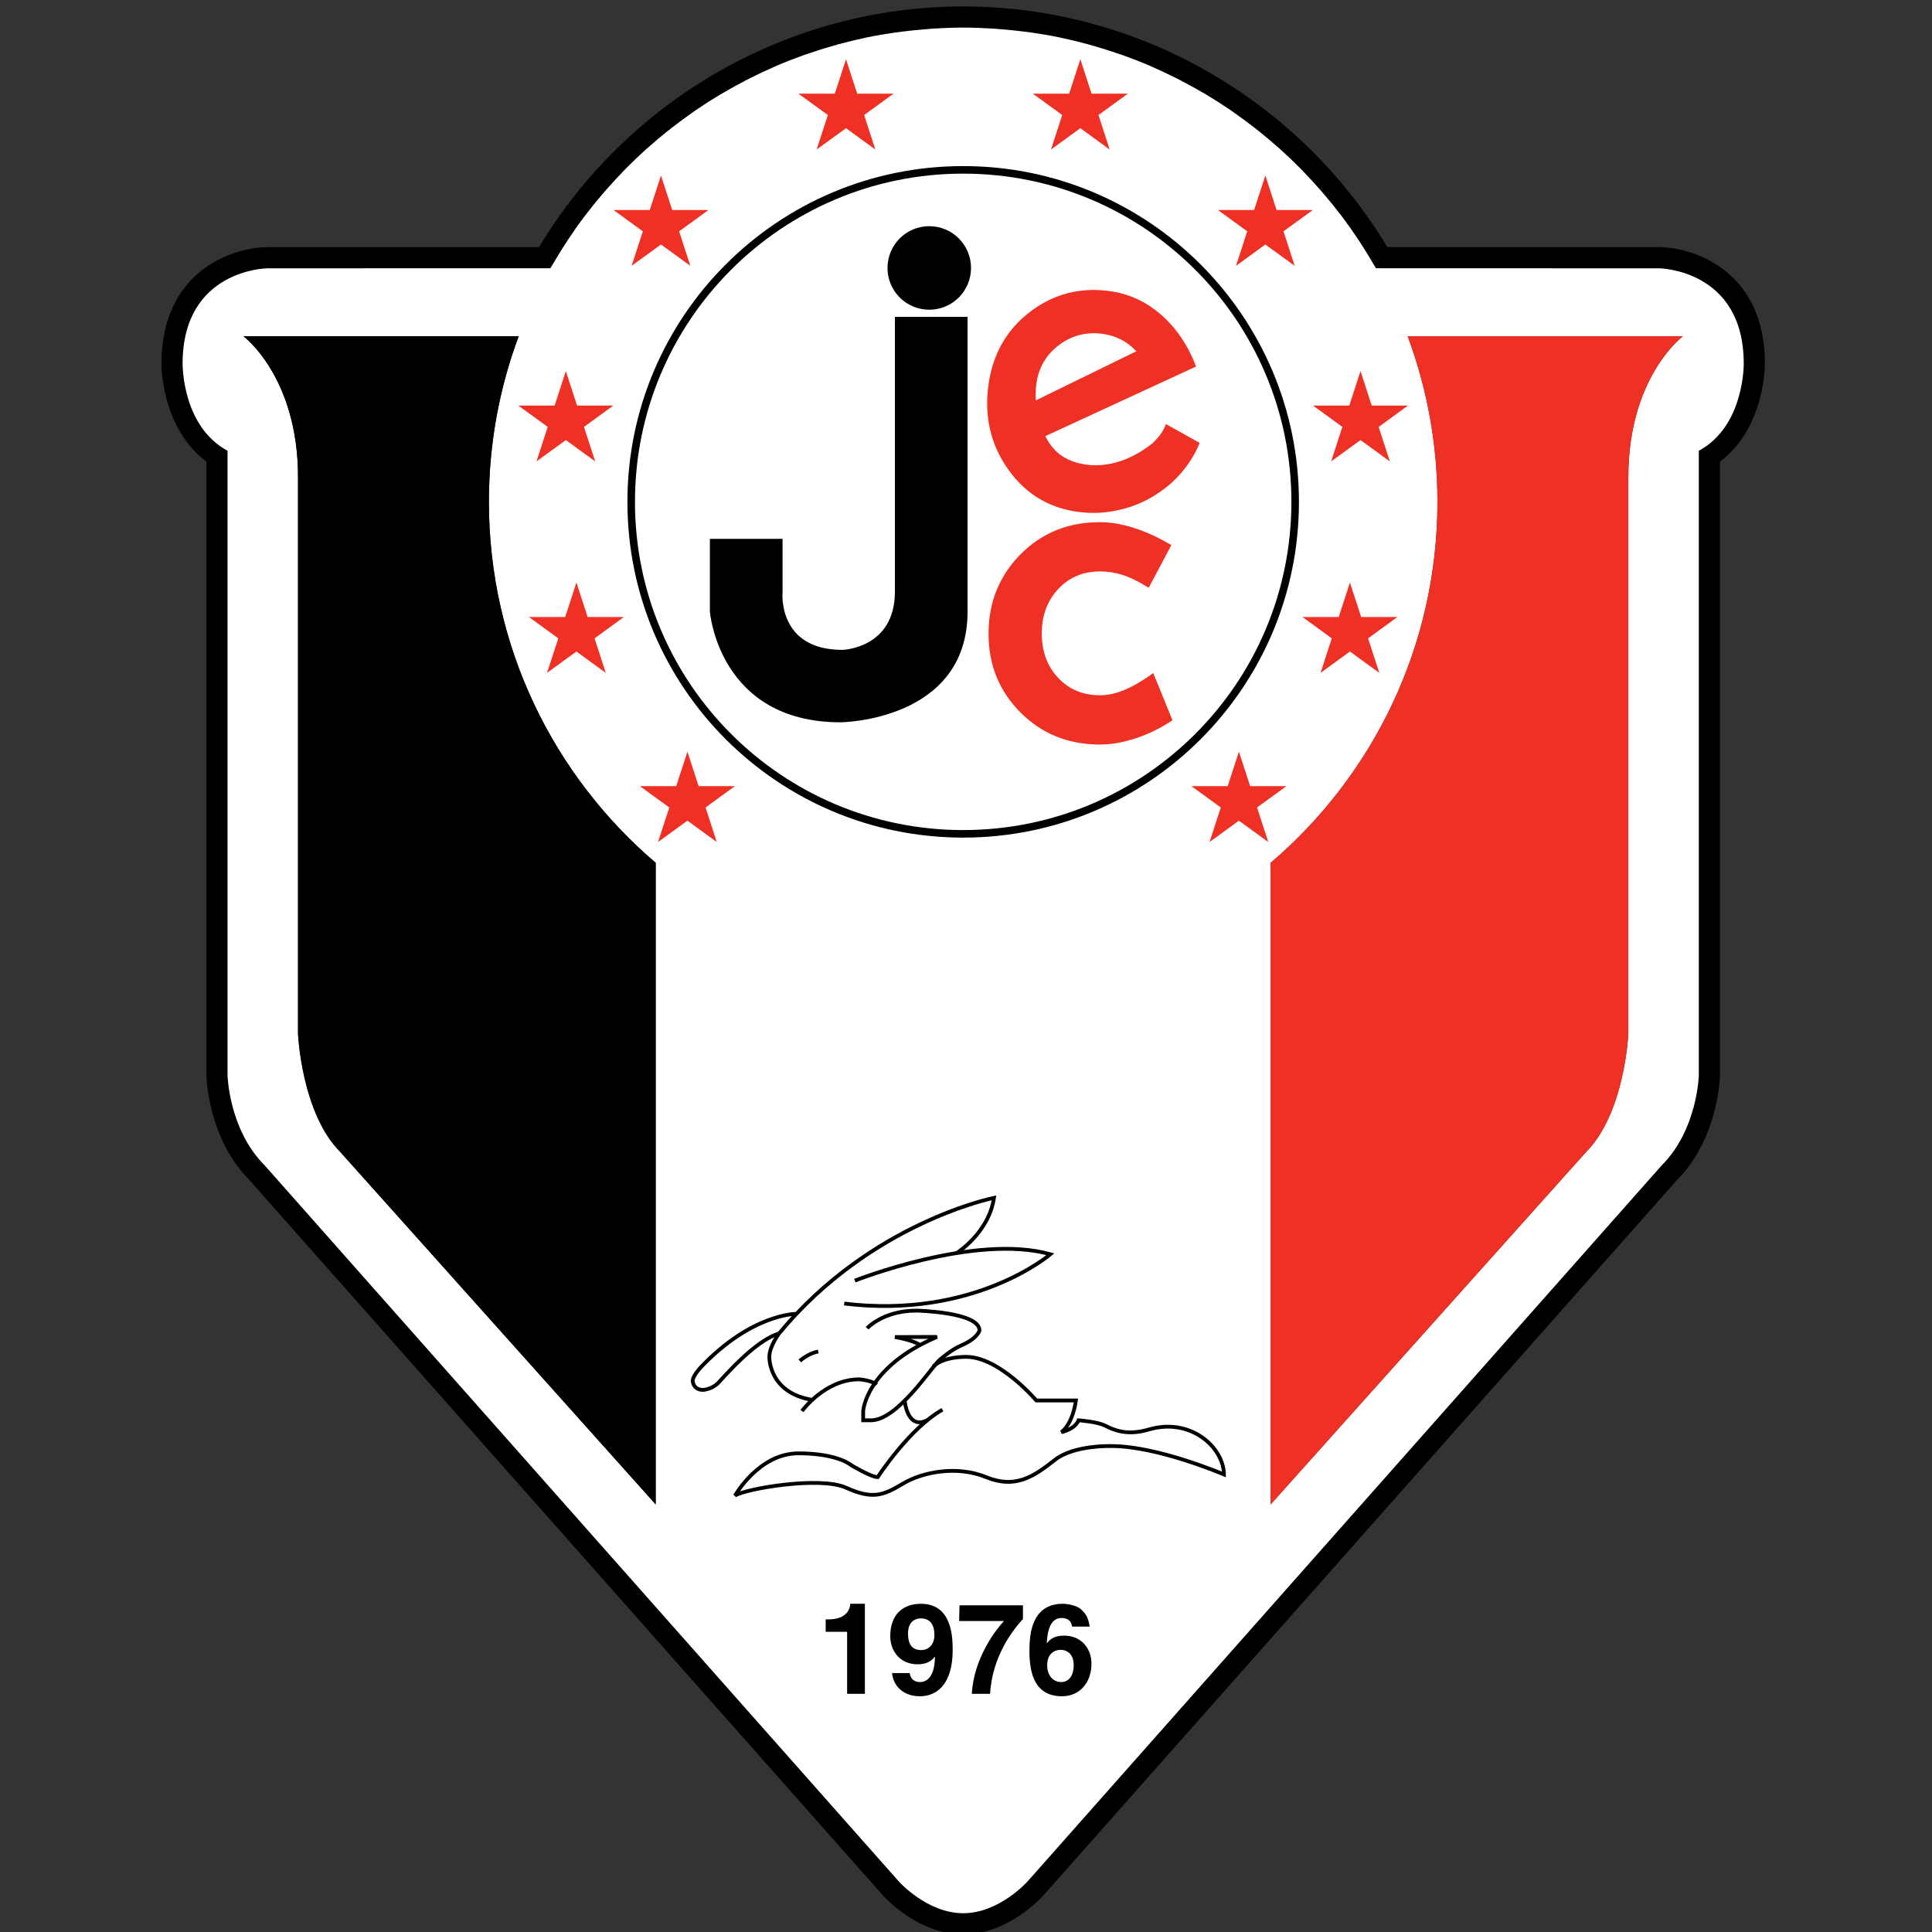 <svg enable-background="new 0 0 600 600" viewBox="0 0 600 600" xmlns="http://www.w3.org/2000/svg"><rect x="0" y="0" width="600" height="600" fill="#333333" stroke="none"/><path d="M 167.4 76.738 c -6.484 .003 -84.423 .021 -84.423 .021 c -11.407 .129 -32.833 7.849 -32.833 36.159 c 0 .029 0 .078 0 .156 c 0 2.023 .561 20.28 13.954 30.273 c 0 6.49 0 190.623 0 190.623 c .022 .956 .626 19.76 13.414 32.549 l -.272 -.288 l 196.995 222.439 c .445 .5 10.886 12.063 24.89 12.063 c 14.001 0 24.442 -11.562 24.881 -12.053 l 197 -222.448 l -.272 .288 c 12.793 -12.789 13.392 -31.593 13.411 -32.389 c 0 0 .003 -184.294 .003 -190.783 c 13.386 -9.987 13.954 -28.24 13.954 -30.354 c 0 -.08 0 -.17 0 -.17 c 0 -28.215 -21.427 -35.936 -32.759 -36.064 c 0 0 -78.014 -.019 -84.497 -.021 C 403.062 30.62 353.066 1.999 299.124 1.999 C 245.179 1.999 195.18 30.62 167.4 76.738 z M 284.039 579.934 L 86.94 357.377 l -.141 -.141 c -9.013 -9.016 -9.564 -23.303 -9.571 -23.449 l .003 -197.724 l -3.453 -1.859 c -10.469 -5.637 -10.501 -21.065 -10.501 -21.223 c 0 -21.495 16.509 -23.005 19.82 -23.089 l 91.646 -.026 l 1.886 -3.324 c 24.993 -44.049 71.929 -71.409 122.495 -71.409 c 50.563 0 97.498 27.36 122.492 71.409 l 1.886 3.324 l 91.763 .026 c 3.194 .084 19.703 1.594 19.703 23.026 v .005 c 0 .462 -.116 15.689 -10.501 21.281 l -3.453 1.859 v 197.908 c -.004 0 -.565 14.261 -9.568 23.265 l -.141 .141 L 314.181 579.963 c -.041 .046 -7.01 7.637 -15.057 7.637 C 291.074 587.6 284.104 580.009 284.039 579.934 z"/><path d="M 515.268 83.328 l -87.941 -.021 c -.22 -.392 -.476 -.761 -.702 -1.152 c -1.166 -2.009 -2.376 -3.988 -3.63 -5.939 c -.347 -.538 -.685 -1.085 -1.04 -1.622 c -1.633 -2.46 -3.327 -4.881 -5.098 -7.237 c -.094 -.125 -.197 -.242 -.289 -.367 c -1.668 -2.197 -3.402 -4.337 -5.188 -6.437 c -.44 -.516 -.882 -1.025 -1.329 -1.532 c -1.63 -1.867 -3.304 -3.695 -5.026 -5.475 c -.327 -.339 -.646 -.69 -.979 -1.025 c -2.092 -2.125 -4.245 -4.193 -6.464 -6.189 c -.204 -.182 -.417 -.355 -.621 -.54 c -1.982 -1.758 -4.014 -3.462 -6.085 -5.117 c -.52 -.411 -1.04 -.82 -1.566 -1.228 c -2.032 -1.577 -4.103 -3.103 -6.22 -4.575 c -.301 -.21 -.6 -.435 -.904 -.643 c -2.459 -1.683 -4.973 -3.29 -7.535 -4.825 c -.391 -.234 -.792 -.452 -1.185 -.68 c -2.15 -1.259 -4.334 -2.462 -6.549 -3.613 c -.638 -.334 -1.279 -.664 -1.924 -.988 c -2.35 -1.176 -4.731 -2.298 -7.151 -3.354 c -.288 -.125 -.571 -.265 -.862 -.389 c -2.726 -1.164 -5.497 -2.239 -8.303 -3.243 c -.615 -.222 -1.24 -.416 -1.859 -.627 c -2.216 -.761 -4.453 -1.465 -6.716 -2.12 c -.779 -.226 -1.555 -.452 -2.338 -.664 c -2.627 -.716 -5.284 -1.369 -7.967 -1.938 c -.245 -.049 -.485 -.118 -.728 -.168 c -2.919 -.602 -5.871 -1.097 -8.845 -1.523 c -.812 -.117 -1.63 -.208 -2.442 -.311 c -2.262 -.286 -4.542 -.52 -6.839 -.702 c -.874 -.071 -1.747 -.148 -2.629 -.203 c -3.038 -.186 -6.102 -.314 -9.189 -.314 c -3.09 0 -6.149 .129 -9.192 .314 c -.88 .055 -1.754 .132 -2.629 .203 c -2.297 .182 -4.574 .416 -6.837 .702 c -.814 .103 -1.632 .194 -2.444 .311 c -2.974 .426 -5.926 .921 -8.843 1.523 c -.245 .051 -.485 .119 -.733 .168 c -2.683 .572 -5.337 1.222 -7.96 1.934 c -.787 .216 -1.565 .442 -2.345 .668 c -2.257 .655 -4.496 1.359 -6.711 2.117 c -.617 .213 -1.247 .408 -1.866 .629 c -2.802 1.004 -5.573 2.079 -8.294 3.243 c -.296 .124 -.585 .267 -.88 .396 c -2.41 1.052 -4.788 2.172 -7.132 3.344 c -.648 .328 -1.294 .658 -1.937 .992 c -2.209 1.151 -4.386 2.35 -6.528 3.604 c -.398 .234 -.808 .456 -1.204 .692 c -2.56 1.533 -5.067 3.14 -7.523 4.816 c -.314 .218 -.619 .446 -.931 .662 c -2.102 1.466 -4.167 2.986 -6.186 4.553 c -.532 .413 -1.063 .831 -1.589 1.247 c -2.062 1.645 -4.085 3.338 -6.054 5.093 c -.213 .19 -.435 .369 -.646 .557 c -2.216 1.995 -4.364 4.058 -6.456 6.179 c -.338 .342 -.663 .702 -.999 1.05 c -1.714 1.771 -3.378 3.587 -4.998 5.443 c -.455 .517 -.906 1.032 -1.351 1.554 c -1.774 2.09 -3.504 4.221 -5.161 6.405 c -.1 .133 -.209 .26 -.309 .396 c -1.773 2.35 -3.461 4.768 -5.09 7.225 c -.36 .542 -.701 1.096 -1.052 1.64 c -1.251 1.945 -2.459 3.92 -3.62 5.926 c -.229 .387 -.481 .761 -.705 1.152 l -87.941 .021 c 0 0 -26.267 .299 -26.267 29.591 c 0 0 -.272 19.407 13.954 27.067 v 193.986 c 0 0 .412 16.827 11.492 27.908 L 279.15 584.318 c 0 0 8.756 9.849 19.974 9.849 c 11.215 0 19.971 -9.849 19.971 -9.849 l 196.994 -222.438 c 11.082 -11.081 11.492 -27.908 11.492 -27.908 V 139.986 c 14.226 -7.66 13.952 -27.067 13.952 -27.067 C 541.533 83.626 515.268 83.328 515.268 83.328 z M 203.634 467.215 l -97.948 -109.44 c -12.04 -12.04 -13.133 -36.664 -13.133 -36.664 V 148.193 c 0 -31.191 -16.964 -43.775 -16.964 -43.775 h 85.495 c -5.97 16.015 -9.25 33.341 -9.25 51.438 c 0 44.9 20.116 85.081 51.8 112.093 V 467.215 z M 505.692 148.193 v 172.918 c 0 0 -1.091 24.624 -13.133 36.664 l -97.948 109.44 V 267.95 c 31.683 -27.012 51.8 -67.193 51.8 -112.093 c 0 -18.097 -3.28 -35.423 -9.25 -51.438 h 85.495 C 522.655 104.418 505.692 117.002 505.692 148.193 z" fill="#fff"/><path d="M 373.466 28.724 c .393 .229 .794 .446 1.185 .68 C 374.26 29.171 373.859 28.953 373.466 28.724 z" fill="#fff"/><path d="M 268.447 11.788 c .248 -.049 .488 -.118 .733 -.168 C 268.935 11.67 268.694 11.739 268.447 11.788 z" fill="#fff"/><path d="M 364.993 24.123 c .645 .324 1.286 .654 1.924 .988 C 366.276 24.777 365.638 24.447 364.993 24.123 z" fill="#fff"/><path d="M 382.186 34.23 c .304 .208 .603 .433 .904 .643 C 382.785 34.663 382.49 34.438 382.186 34.23 z" fill="#fff"/><path d="M 389.31 39.449 c .526 .408 1.046 .817 1.566 1.228 C 390.356 40.263 389.836 39.857 389.31 39.449 z" fill="#fff"/><path d="M 249.564 17.136 c .619 -.222 1.249 -.416 1.866 -.629 C 250.814 16.72 250.184 16.915 249.564 17.136 z" fill="#fff"/><path d="M 258.142 14.389 c .779 -.226 1.558 -.452 2.345 -.668 C 259.7 13.938 258.923 14.164 258.142 14.389 z" fill="#fff"/><path d="M 287.303 9.083 c .874 -.071 1.749 -.148 2.629 -.203 C 289.05 8.936 288.178 9.012 287.303 9.083 z" fill="#fff"/><path d="M 337.763 13.726 c .783 .212 1.559 .438 2.338 .664 C 339.322 14.161 338.545 13.938 337.763 13.726 z" fill="#fff"/><path d="M 308.313 8.881 c .882 .055 1.754 .132 2.629 .203 C 310.067 9.012 309.195 8.936 308.313 8.881 z" fill="#fff"/><path d="M 317.781 9.785 c .811 .103 1.63 .194 2.442 .311 C 319.411 9.977 318.592 9.888 317.781 9.785 z" fill="#fff"/><path d="M 346.817 16.509 c .619 .211 1.245 .405 1.859 .627 C 348.062 16.915 347.436 16.72 346.817 16.509 z" fill="#fff"/><path d="M 278.022 10.096 c .812 -.117 1.63 -.208 2.444 -.311 C 279.653 9.888 278.835 9.977 278.022 10.096 z" fill="#fff"/><path d="M 356.979 20.38 c .291 .124 .574 .264 .862 .389 C 357.553 20.644 357.271 20.503 356.979 20.38 z" fill="#fff"/><path d="M 240.391 20.775 c .295 -.128 .584 -.272 .88 -.396 C 240.975 20.503 240.686 20.647 240.391 20.775 z" fill="#fff"/><path d="M 193.206 53.565 c .335 -.347 .661 -.708 .999 -1.05 C 193.866 52.857 193.541 53.217 193.206 53.565 z" fill="#fff"/><path d="M 186.857 60.562 c .445 -.523 .896 -1.037 1.351 -1.554 C 187.753 59.525 187.301 60.04 186.857 60.562 z" fill="#fff"/><path d="M 200.66 46.336 c .211 -.188 .433 -.367 .646 -.557 C 201.093 45.969 200.871 46.148 200.66 46.336 z" fill="#fff"/><path d="M 181.386 67.363 c .1 -.135 .209 -.263 .309 -.396 C 181.596 67.1 181.486 67.228 181.386 67.363 z" fill="#fff"/><path d="M 396.961 45.793 c .204 .185 .418 .357 .621 .54 C 397.379 46.151 397.165 45.978 396.961 45.793 z" fill="#fff"/><path d="M 421.954 74.594 c .355 .537 .693 1.084 1.04 1.622 C 422.647 75.678 422.309 75.13 421.954 74.594 z" fill="#fff"/><path d="M 175.244 76.228 c .352 -.543 .692 -1.097 1.052 -1.64 C 175.936 75.13 175.595 75.682 175.244 76.228 z" fill="#fff"/><path d="M 329.068 11.619 c .242 .051 .483 .119 .728 .168 C 329.551 11.739 329.31 11.67 329.068 11.619 z" fill="#fff"/><path d="M 404.046 52.522 c .333 .335 .651 .686 .979 1.025 C 404.697 53.208 404.379 52.857 404.046 52.522 z" fill="#fff"/><path d="M 223.589 29.407 c .396 -.237 .806 -.458 1.204 -.692 C 224.395 28.949 223.985 29.171 223.589 29.407 z" fill="#fff"/><path d="M 231.321 25.111 c .643 -.334 1.289 -.664 1.937 -.992 C 232.61 24.447 231.964 24.777 231.321 25.111 z" fill="#fff"/><path d="M 416.567 66.99 c .091 .124 .195 .242 .289 .367 C 416.762 67.232 416.659 67.114 416.567 66.99 z" fill="#fff"/><path d="M 410.05 59.021 c .447 .506 .889 1.015 1.329 1.532 C 410.939 60.037 410.498 59.53 410.05 59.021 z" fill="#fff"/><path d="M 207.36 40.686 c .526 -.416 1.057 -.833 1.589 -1.247 C 208.417 39.853 207.886 40.266 207.36 40.686 z" fill="#fff"/><path d="M 215.134 34.886 c .312 -.216 .618 -.445 .931 -.662 C 215.752 34.441 215.451 34.67 215.134 34.886 z" fill="#fff"/><path d="M 151.835 155.856 c 0 -18.097 3.28 -35.423 9.25 -51.438 H 75.59 c 0 0 16.964 12.584 16.964 43.775 v 172.918 c 0 0 1.094 24.624 13.133 36.664 l 97.948 109.44 V 267.95 C 171.951 240.938 151.835 200.756 151.835 155.856 z"/><path d="M 394.611 267.95 v 199.265 l 97.948 -109.44 c 12.043 -12.04 13.133 -36.664 13.133 -36.664 V 148.193 c 0 -31.191 16.963 -43.775 16.963 -43.775 h -85.495 c 5.97 16.015 9.25 33.341 9.25 51.438 C 446.411 200.756 426.294 240.938 394.611 267.95 z" fill="#ee3124"/><path d="M 411.379 60.553 c 1.786 2.099 3.52 4.24 5.188 6.437 C 414.902 64.793 413.166 62.652 411.379 60.553 z" fill="#fff"/><path d="M 208.949 39.439 c 2.018 -1.567 4.084 -3.087 6.186 -4.553 C 213.028 36.352 210.97 37.872 208.949 39.439 z" fill="#fff"/><path d="M 216.066 34.223 c 2.456 -1.676 4.964 -3.283 7.523 -4.816 C 221.029 30.94 218.522 32.547 216.066 34.223 z" fill="#fff"/><path d="M 224.793 28.715 c 2.142 -1.254 4.319 -2.453 6.528 -3.604 C 229.112 26.262 226.935 27.461 224.793 28.715 z" fill="#fff"/><path d="M 416.856 67.356 c 1.771 2.356 3.465 4.777 5.098 7.237 C 420.321 72.131 418.627 69.713 416.856 67.356 z" fill="#fff"/><path d="M 397.582 46.333 c 2.219 1.996 4.372 4.063 6.464 6.189 C 401.954 50.396 399.801 48.329 397.582 46.333 z" fill="#fff"/><path d="M 405.025 53.547 c 1.722 1.779 3.396 3.608 5.026 5.475 C 408.42 57.152 406.746 55.326 405.025 53.547 z" fill="#fff"/><path d="M 181.695 66.967 c 1.657 -2.184 3.387 -4.315 5.161 -6.405 C 185.083 62.652 183.353 64.783 181.695 66.967 z" fill="#fff"/><path d="M 201.306 45.779 c 1.969 -1.755 3.992 -3.448 6.054 -5.093 C 205.295 42.331 203.275 44.024 201.306 45.779 z" fill="#fff"/><path d="M 233.258 24.119 c 2.344 -1.172 4.723 -2.292 7.132 -3.344 C 237.979 21.825 235.603 22.947 233.258 24.119 z" fill="#fff"/><path d="M 171.624 82.154 c 1.161 -2.006 2.369 -3.982 3.62 -5.926 C 173.993 78.172 172.784 80.147 171.624 82.154 z" fill="#fff"/><path d="M 176.296 74.588 c 1.63 -2.457 3.318 -4.875 5.09 -7.225 C 179.618 69.713 177.926 72.131 176.296 74.588 z" fill="#fff"/><path d="M 422.994 76.215 c 1.254 1.95 2.464 3.929 3.63 5.939 C 425.461 80.145 424.248 78.166 422.994 76.215 z" fill="#fff"/><path d="M 188.207 59.008 c 1.621 -1.856 3.285 -3.672 4.998 -5.443 C 191.492 55.335 189.828 57.152 188.207 59.008 z" fill="#fff"/><path d="M 194.204 52.515 c 2.092 -2.121 4.24 -4.184 6.456 -6.179 C 198.444 48.331 196.296 50.394 194.204 52.515 z" fill="#fff"/><path d="M 289.932 8.881 c 3.043 -.186 6.102 -.314 9.192 -.314 C 296.034 8.566 292.975 8.695 289.932 8.881 z" fill="#fff"/><path d="M 348.676 17.136 c 2.807 1.004 5.577 2.079 8.303 3.243 C 354.254 19.215 351.483 18.141 348.676 17.136 z" fill="#fff"/><path d="M 320.223 10.096 c 2.974 .426 5.926 .921 8.845 1.523 C 326.148 11.017 323.197 10.522 320.223 10.096 z" fill="#fff"/><path d="M 280.467 9.785 c 2.263 -.286 4.54 -.52 6.837 -.702 C 285.006 9.265 282.729 9.499 280.467 9.785 z" fill="#fff"/><path d="M 299.124 8.566 c 3.087 0 6.15 .129 9.189 .314 C 305.27 8.695 302.211 8.566 299.124 8.566 z" fill="#fff"/><path d="M 357.841 20.769 c 2.42 1.057 4.801 2.179 7.151 3.354 C 362.643 22.947 360.261 21.825 357.841 20.769 z" fill="#fff"/><path d="M 310.942 9.083 c 2.297 .182 4.577 .416 6.839 .702 C 315.519 9.499 313.239 9.265 310.942 9.083 z" fill="#fff"/><path d="M 340.101 14.389 c 2.263 .655 4.501 1.359 6.716 2.12 C 344.601 15.748 342.364 15.044 340.101 14.389 z" fill="#fff"/><path d="M 390.876 40.677 c 2.071 1.654 4.103 3.358 6.085 5.117 C 394.979 44.035 392.947 42.331 390.876 40.677 z" fill="#fff"/><path d="M 383.09 34.873 c 2.117 1.473 4.188 2.999 6.22 4.575 C 387.278 37.872 385.207 36.346 383.09 34.873 z" fill="#fff"/><path d="M 374.651 29.405 c 2.562 1.535 5.076 3.142 7.535 4.825 C 379.727 32.547 377.213 30.94 374.651 29.405 z" fill="#fff"/><path d="M 269.18 11.619 c 2.917 -.602 5.869 -1.097 8.843 -1.523 C 275.048 10.522 272.097 11.017 269.18 11.619 z" fill="#fff"/><path d="M 251.43 16.507 c 2.216 -.759 4.454 -1.463 6.711 -2.117 C 255.881 15.044 253.646 15.748 251.43 16.507 z" fill="#fff"/><path d="M 241.271 20.38 c 2.721 -1.164 5.491 -2.239 8.294 -3.243 C 246.762 18.141 243.992 19.215 241.271 20.38 z" fill="#fff"/><path d="M 329.795 11.788 c 2.683 .569 5.34 1.222 7.967 1.938 C 335.135 13.01 332.479 12.357 329.795 11.788 z" fill="#fff"/><path d="M 366.917 25.111 c 2.215 1.151 4.399 2.354 6.549 3.613 C 371.316 27.465 369.132 26.262 366.917 25.111 z" fill="#fff"/><path d="M 260.486 13.721 c 2.624 -.711 5.278 -1.362 7.96 -1.934 C 265.764 12.357 263.11 13.01 260.486 13.721 z" fill="#fff"/><path d="M 402.226 155.856 c 0 56.939 -46.162 103.1 -103.102 103.1 c -56.944 0 -103.101 -46.161 -103.101 -103.1 c 0 -56.942 46.156 -103.103 103.101 -103.103 C 356.064 52.753 402.226 98.914 402.226 155.856 z" fill="none" stroke="#000" stroke-width="2.343"/><g><path d="M 205.277 54.497 L 208.759 65.213 L 220.029 65.213 L 210.912 71.837 L 214.391 82.555 L 205.277 75.929 L 196.16 82.555 L 199.642 71.837 L 190.525 65.213 L 201.795 65.213 Z" fill="#ee3124"/><path d="M 262.734 18.382 L 266.216 29.095 L 277.484 29.095 L 268.37 35.719 L 271.849 46.44 L 262.734 39.814 L 253.618 46.44 L 257.099 35.719 L 247.98 29.095 L 259.252 29.095 Z" fill="#ee3124"/><path d="M 175.727 115.237 L 179.21 125.951 L 190.479 125.951 L 181.364 132.577 L 184.842 143.295 L 175.727 136.671 L 166.611 143.295 L 170.095 132.577 L 160.976 125.951 L 172.245 125.951 Z" fill="#ee3124"/><path d="M 179.01 180.902 L 182.492 191.616 L 193.762 191.616 L 184.648 198.239 L 188.126 208.96 L 179.01 202.334 L 169.896 208.96 L 173.377 198.239 L 164.258 191.616 L 175.528 191.616 Z" fill="#ee3124"/><path d="M 213.486 233.432 L 216.967 244.147 L 228.236 244.147 L 219.12 250.771 L 222.6 261.492 L 213.486 254.867 L 204.369 261.492 L 207.851 250.771 L 198.733 244.147 L 210.003 244.147 Z" fill="#ee3124"/><path d="M 392.968 54.497 L 389.486 65.213 L 378.216 65.213 L 387.332 71.837 L 383.854 82.555 L 392.968 75.929 L 402.081 82.555 L 398.603 71.837 L 407.721 65.213 L 396.45 65.213 Z" fill="#ee3124"/><path d="M 335.511 18.382 L 332.029 29.095 L 320.761 29.095 L 329.875 35.719 L 326.396 46.44 L 335.511 39.814 L 344.625 46.44 L 341.146 35.719 L 350.264 29.095 L 338.993 29.095 Z" fill="#ee3124"/><path d="M 422.519 115.237 L 419.035 125.951 L 407.766 125.951 L 416.885 132.577 L 413.403 143.295 L 422.519 136.671 L 431.631 143.295 L 428.154 132.577 L 437.269 125.951 L 426 125.951 Z" fill="#ee3124"/><path d="M 419.235 180.902 L 415.754 191.616 L 404.483 191.616 L 413.597 198.239 L 410.118 208.96 L 419.235 202.334 L 428.348 208.96 L 424.869 198.239 L 433.987 191.616 L 422.717 191.616 Z" fill="#ee3124"/><path d="M 384.759 233.432 L 381.278 244.147 L 370.009 244.147 L 379.125 250.771 L 375.646 261.492 L 384.759 254.867 L 393.872 261.492 L 390.394 250.771 L 399.512 244.147 L 388.243 244.147 Z" fill="#ee3124"/></g><path d="M 256.423 502.914 h .789 c 5.319 0 6.738 -2.758 6.854 -4.845 h 4.531 v 27.97 h -5.516 v -19.265 h -6.658 V 502.914 z"/><path d="M 281.993 507.325 c 0 -4.017 2.563 -4.726 3.979 -4.726 c 2.837 0 4.217 1.97 4.217 5.158 c 0 3.313 -2.13 4.692 -4.06 4.692 C 284.042 512.449 281.993 511.54 281.993 507.325 z M 277.029 519.578 c .472 4.452 3.9 7.21 8.667 7.21 c 5.044 0 10.163 -3.505 10.163 -14.339 c 0 -3.942 -.157 -14.38 -9.85 -14.38 c -5.475 0 -9.532 3.191 -9.532 10.046 c 0 4.686 3.111 8.747 8.471 8.747 c 1.89 0 4.057 -.477 5.317 -2.364 l .08 .077 c -.04 5.871 -2.323 7.801 -4.611 7.801 c -1.693 0 -2.914 -.826 -3.228 -2.758 v -.04 H 277.029 z"/><path d="M 317.688 502.795 c -2.68 2.914 -9.535 11.189 -10.205 23.244 h -5.672 c .591 -11.189 7.601 -20.092 9.966 -22.612 H 297.87 l .119 -4.887 h 19.698 V 502.795 z"/><path d="M 333.447 517.056 c 0 3.784 -1.853 5.319 -3.861 5.319 c -2.642 0 -4.373 -2.167 -4.373 -5.201 c 0 -3.504 2.125 -4.807 4.213 -4.807 C 331.162 512.368 333.447 513.511 333.447 517.056 z M 338.41 505.157 c -.513 -2.952 -1.063 -3.778 -2.6 -5.278 c -1.378 -1.378 -4.568 -1.811 -5.713 -1.811 c -9.689 0 -10.401 9.336 -10.401 14.655 c 0 6.973 1.655 14.064 10.125 14.064 c 5.399 0 9.141 -4.095 9.141 -10.203 c 0 -4.178 -2.757 -8.629 -8.548 -8.629 c -3.112 0 -4.49 1.3 -5.242 2.325 l -.077 -.079 c .196 -3.624 1.022 -7.722 4.607 -7.722 c 2.05 0 3.075 1.103 3.233 2.677 H 338.41 z"/><g><path d="M 362.043 131.497 c -1.039 2.51 -1.849 3.701 -4.148 6.001 c -3.34 2.65 -6.769 4.541 -10.284 5.662 c -3.519 1.126 -6.975 1.444 -10.378 .968 c -2.912 -.41 -5.387 -1.315 -7.434 -2.716 c -2.043 -1.4 -3.696 -3.362 -4.964 -5.888 l 46.822 -21.625 c -2.55 -6.665 -6.172 -12.055 -10.87 -16.182 c -4.7 -4.121 -10.025 -6.602 -15.976 -7.439 c -9.309 -1.307 -17.625 .831 -24.956 6.409 c -7.326 5.583 -11.66 13.151 -13.004 22.708 c -1.382 9.836 .609 18.589 5.982 26.26 c 5.372 7.675 12.62 12.152 21.753 13.434 c 4.779 .674 9.544 .378 14.292 -.883 c 4.749 -1.26 9.041 -3.379 12.883 -6.358 c 0 0 7.378 -5.13 10.986 -14.362 L 362.043 131.497 z M 321.809 121.508 c .024 -.78 .093 -1.552 .2 -2.326 c .702 -4.996 3.034 -8.974 7.007 -11.945 c 3.973 -2.974 8.484 -4.102 13.538 -3.395 c 1.975 .28 3.796 .847 5.47 1.697 c 1.671 .85 3.211 2.016 4.63 3.501 l -30.833 15.073 C 321.785 123.159 321.783 122.292 321.809 121.508 z" fill="#ee3124" stroke="#fff" stroke-width=".293"/><path d="M 363.975 169.224 l -7.176 13.515 c -3.116 -1.932 -5.814 -3.269 -8.093 -4.012 c -2.282 -.743 -4.646 -1.12 -7.093 -1.12 c -5.173 0 -9.455 1.803 -12.847 5.407 c -3.392 3.603 -5.087 8.179 -5.087 13.719 c 0 5.544 1.679 10.103 5.046 13.678 c 3.365 3.579 7.664 5.365 12.892 5.365 c 2.448 0 5.034 -.581 7.759 -1.745 c 2.725 -1.161 5.673 -2.905 8.843 -5.234 l 6.09 14.943 c -3.621 2.433 -7.419 4.312 -11.402 5.638 c -3.982 1.329 -7.753 1.993 -11.316 1.993 c -9.855 0 -18.108 -3.329 -24.762 -9.992 c -6.651 -6.663 -9.977 -14.847 -9.977 -24.562 c 0 -9.77 3.312 -18.015 9.936 -24.73 c 6.624 -6.715 14.893 -10.074 24.803 -10.074 c 3.341 0 6.892 .602 10.648 1.803 C 355.997 165.018 359.91 166.819 363.975 169.224 z" fill="#ee3124" stroke="#fff" stroke-width=".293"/></g><g><path d="M 300.49 98.401 h -22.571 v 85.363 c 0 17.647 -16.277 18.058 -16.277 18.058 c -20.432 0 -18.609 -18.058 -18.609 -18.058 v -16.414 h -22.571 v 22.571 c 0 0 2.669 34.397 40.604 34.397 c 0 0 39.424 -.333 39.424 -34.397 V 98.401 z"/><path d="M 301.559 83.216 c 0 7.162 -5.805 12.969 -12.971 12.969 c -7.163 0 -12.969 -5.807 -12.969 -12.969 c 0 -7.168 5.806 -12.971 12.969 -12.971 C 295.754 70.245 301.559 76.048 301.559 83.216 z"/></g><g><path d="M 265.472 397.722 c 0 0 37.209 -14.775 60.735 -8.208 c 0 0 -23.526 20.244 -64.02 15.317" fill="none" stroke="#000" stroke-width="1.171"/><path d="M 269.299 412.496 c 0 0 4.926 -5.473 15.324 -5.473 c 0 0 19.562 .411 19.562 6.156 c 0 0 -.464 2.335 -5.335 4.514 c -1.732 .774 -3.329 1.549 -7.022 4.605 c -2.28 1.887 -13.087 18.789 -21.296 18.789 h -2.463 v -2.873 c 0 0 .777 -13.589 22.938 -23.028 l -13.087 .046 c 0 0 5.334 .82 7.797 2.461" fill="none" stroke="#000" stroke-width="1.171"/><path d="M 297.092 389.157 c 0 0 9.964 -6.213 11.605 -17.156 c 0 0 -38.305 7.662 -66.758 42.137 c 0 0 -3.01 3.965 -3.01 7.248 c 0 0 -.344 11.152 13.372 13.374" fill="none" stroke="#000" stroke-width="1.171"/><path d="M 249.056 438.214 c 0 0 7.109 -9.85 17.779 -9.85 c 0 0 4.012 .301 5.396 1.686" fill="none" stroke="#000" stroke-width="1.171"/><path d="M 247.336 408.033 c 0 0 -13.741 -.19 -29.748 16.637 c 0 0 -2.463 2.668 -2.463 4.104 c 0 0 0 2.873 3.283 2.873 c 0 0 2.667 -.205 4.516 -2.052 c 1.846 -1.848 11.469 -13.28 19.016 -15.457" fill="none" stroke="#000" stroke-width="1.171"/><path d="M 289.839 424.397 c 3.225 -3.222 10.241 -3.011 10.241 -3.011 c 10.26 0 21.751 13.544 21.751 13.544 h 12.312 c 0 0 -.821 6.978 -4.514 9.848 c 0 0 4.103 -.821 5.335 -3.692 c 0 0 5.746 .41 8.209 1.643 c 2.46 1.229 6.565 3.282 13.542 1.229 c 6.978 -2.05 13.024 -.336 17.236 2.874 c 4.309 3.283 6.158 7.798 6.158 11.08 c 0 0 -20.522 -8.822 -34.886 -8.822 c 0 0 -11.695 -.411 -17.646 4.308 c -6.628 5.258 -12.313 9.028 -21.343 5.335 c -9.028 -3.693 -19.698 -1.642 -25.855 2.051 c -6.155 3.694 -9.438 4.926 -17.645 1.232 c -8.209 -3.694 -31.603 .41 -34.476 2.462 c 0 0 7.388 -13.132 19.7 -13.132 c 12.312 0 16.416 3.694 16.416 3.694 s 6.156 3.693 8.208 3.693 c 0 0 9.851 -15.185 20.109 -20.93" fill="none" stroke="#000" stroke-width="1.171"/><path d="M 280.987 435.131 c 0 0 .775 9.112 7.064 5.892" fill="none" stroke="#000" stroke-width="1.171"/><path d="M 248.369 422.619 c 0 0 2.873 -2.463 5.745 -2.874" fill="none" stroke="#000" stroke-width="1.171"/></g></svg>